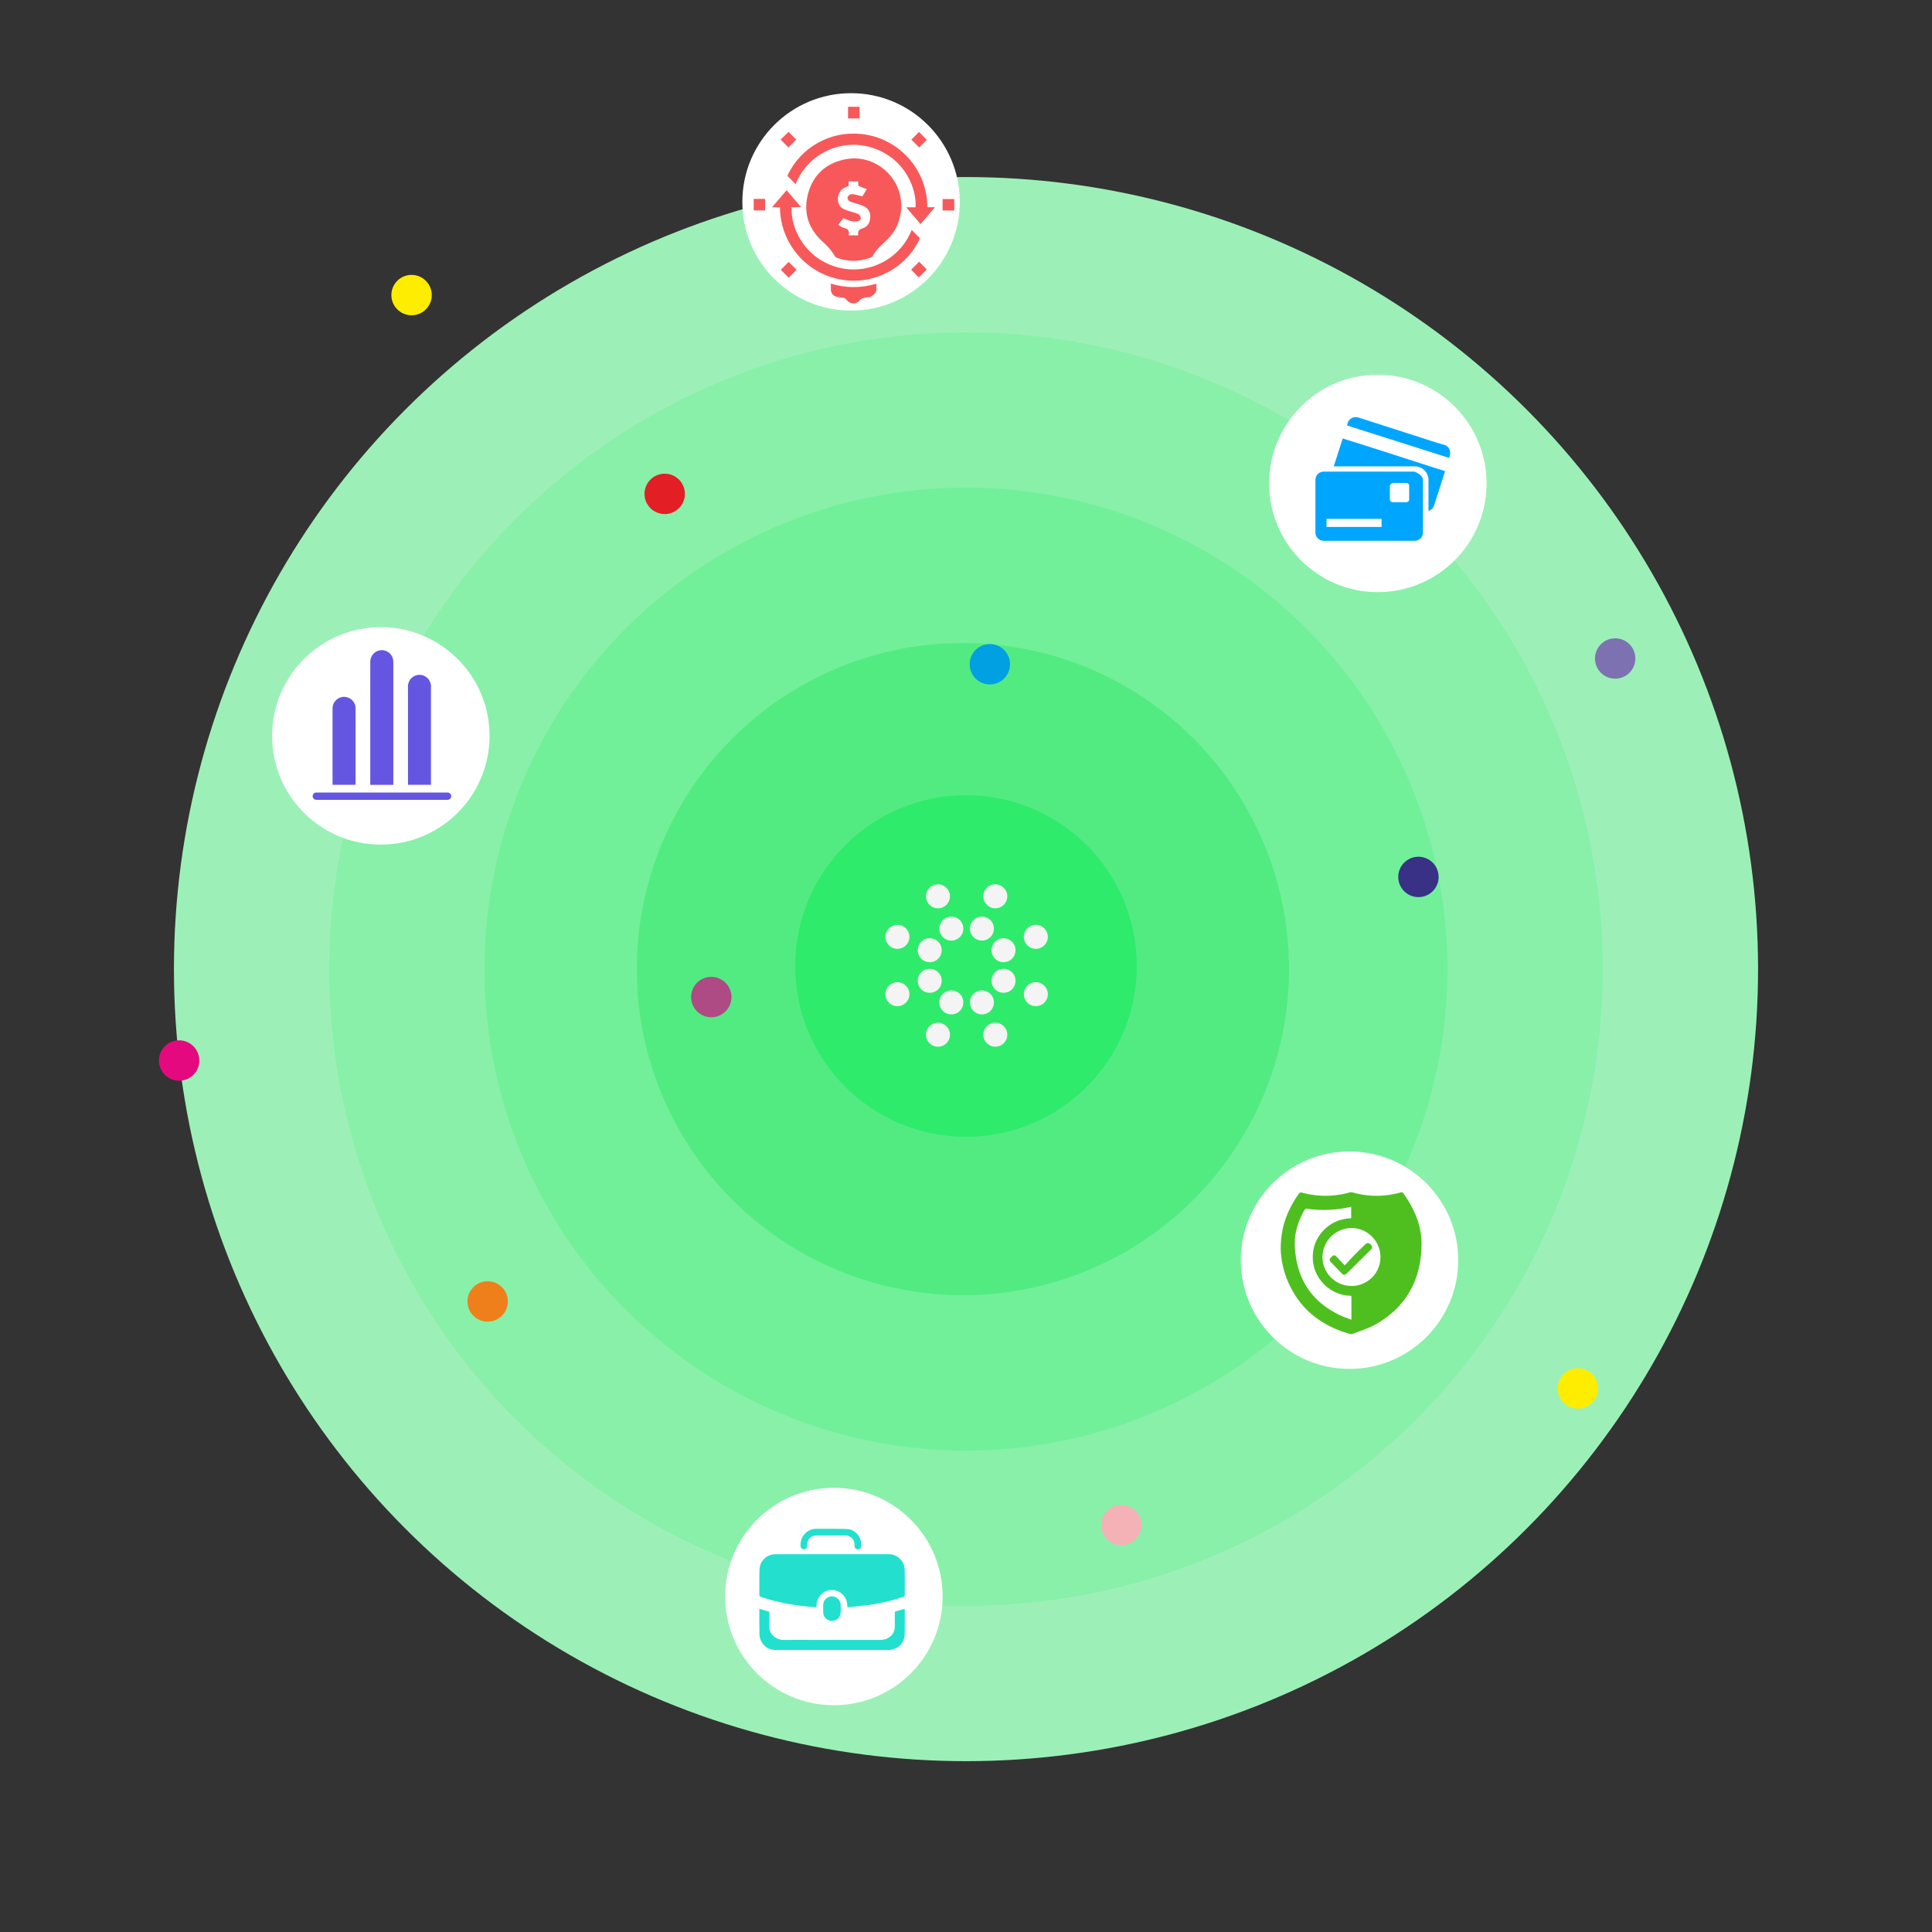 <?xml version="1.0" encoding="UTF-8"?>
<!DOCTYPE svg PUBLIC "-//W3C//DTD SVG 1.1//EN" "http://www.w3.org/Graphics/SVG/1.1/DTD/svg11.dtd">
<!-- Creator: CorelDRAW 2018 (64-Bit) -->
<svg xmlns="http://www.w3.org/2000/svg" xml:space="preserve" width="52.663mm" height="52.663mm" version="1.1" style="shape-rendering:geometricPrecision; text-rendering:geometricPrecision; image-rendering:optimizeQuality; fill-rule:evenodd; clip-rule:evenodd"
viewBox="0 0 5266.26 5266.26"
 xmlns:xlink="http://www.w3.org/1999/xlink">
 <rect x="0" y="0" width="5266.26" height="5266.26" fill="#333333" stroke="none"/>
 <defs>
  <style type="text/css">
   <![CDATA[
    .str0 {stroke:black;stroke-width:26.46;stroke-miterlimit:22.926;stroke-opacity:0}
    .fil11 {fill:#FFED00}
    .fil14 {fill:#F5B2B6}
    .fil9 {fill:#EF7F1A}
    .fil15 {fill:#E5097F}
    .fil8 {fill:#E31E24}
    .fil7 {fill:#AE4A84}
    .fil12 {fill:#7E71B1}
    .fil13 {fill:#00A0E3}
    .fil10 {fill:#393185}
    .fil21 {fill:#00A6FE}
    .fil23 {fill:#22E0CD}
    .fil4 {fill:#2FEB6B}
    .fil19 {fill:#4FBF20}
    .fil3 {fill:#52EB82}
    .fil16 {fill:#6556E2}
    .fil2 {fill:#71F099}
    .fil1 {fill:#88F0A9}
    .fil0 {fill:#9CF0B7}
    .fil5 {fill:#F4F4F4}
    .fil17 {fill:#F7595A}
    .fil6 {fill:white}
    .fil22 {fill:#00A6FE;fill-opacity:0}
    .fil24 {fill:#22E0CD;fill-opacity:0}
    .fil20 {fill:#4FBF20;fill-opacity:0}
    .fil18 {fill:#F7595A;fill-opacity:0}
   ]]>
  </style>
 </defs>
 <g id="Слой_x0020_1">
  <circle class="fil0" cx="2633.13" cy="2641.6" r="2159"/>
  <ellipse class="fil1" cx="2633.13" cy="2641.61" rx="1735.66" ry="1735.67"/>
  <ellipse class="fil2" cx="2633.13" cy="2641.6" rx="1312.33" ry="1312.32"/>
  <circle class="fil3" cx="2624.66" cy="2641.6" r="888.99"/>
  <ellipse class="fil4" cx="2633.13" cy="2633.13" rx="465.66" ry="465.65"/>
  <circle class="fil5" cx="2556.71" cy="2443.17" r="32.71"/>
  <circle class="fil5" cx="2712.99" cy="2443.17" r="32.71"/>
  <ellipse class="fil6" cx="3755.68" cy="1317.77" rx="296.34" ry="296.33"/>
  <ellipse class="fil6" cx="2319.86" cy="550.33" rx="296.34" ry="296.33"/>
  <ellipse class="fil6" cx="2273.07" cy="4351.74" rx="296.34" ry="296.33"/>
  <circle class="fil5" cx="2593.18" cy="2531.19" r="32.71"/>
  <circle class="fil5" transform="matrix(0.701 0.852 -0.852 0.701 2534.24 2590.13)" r="29.63"/>
  <circle class="fil5" transform="matrix(0.701 0.852 -0.852 0.701 2534.25 2673.48)" r="29.63"/>
  <circle class="fil5" transform="matrix(0.701 0.852 -0.852 0.701 2593.18 2732.42)" r="29.63"/>
  <circle class="fil5" transform="matrix(0.701 0.852 -0.852 0.701 2676.53 2732.42)" r="29.63"/>
  <circle class="fil5" transform="matrix(0.701 0.852 -0.852 0.701 2735.47 2673.48)" r="29.63"/>
  <circle class="fil5" transform="matrix(0.701 0.852 -0.852 0.701 2735.46 2590.13)" r="29.63"/>
  <circle class="fil5" transform="matrix(0.701 0.852 -0.852 0.701 2676.53 2531.19)" r="29.63"/>
  <circle class="fil5" cx="2446.22" cy="2553.67" r="32.71"/>
  <circle class="fil5" cx="2446.22" cy="2709.95" r="32.71"/>
  <circle class="fil5" cx="2556.72" cy="2820.44" r="32.71"/>
  <circle class="fil5" cx="2713" cy="2820.44" r="32.71"/>
  <circle class="fil5" cx="2823.49" cy="2709.94" r="32.71"/>
  <circle class="fil5" cx="2823.49" cy="2553.66" r="32.71"/>
  <ellipse class="fil6" cx="3678.54" cy="3435.01" rx="296.34" ry="296.33"/>
  <ellipse class="fil6" cx="1038.06" cy="2005.94" rx="296.34" ry="296.33"/>
 </g>
 <g id="Слой_x0020_2">
  <ellipse class="fil7" cx="1938.86" cy="2717.8" rx="55.04" ry="55.03"/>
  <ellipse class="fil8" cx="1811.86" cy="1346.2" rx="55.04" ry="55.03"/>
  <ellipse class="fil9" cx="1329.26" cy="3547.53" rx="55.04" ry="55.03"/>
  <ellipse class="fil10" cx="3866.39" cy="2390.35" rx="55.04" ry="55.03"/>
  <ellipse class="fil11" cx="4301.06" cy="3784.6" rx="55.04" ry="55.03"/>
  <ellipse class="fil12" cx="4402.66" cy="1794.93" rx="55.04" ry="55.03"/>
  <ellipse class="fil13" cx="2698.12" cy="1810.63" rx="55.04" ry="55.03"/>
  <ellipse class="fil14" cx="3056.46" cy="4157.13" rx="55.04" ry="55.03"/>
  <ellipse class="fil15" cx="488.36" cy="2890.79" rx="55.04" ry="55.03"/>
  <ellipse class="fil11" cx="1121.84" cy="804.33" rx="55.04" ry="55.03"/>
  <path class="fil16" d="M1009.28 2139.4l62.85 0 0 -335.8 -0.03 0c0,-17.34 -14.06,-31.4 -31.4,-31.4 -17.33,0 -31.39,14.06 -31.39,31.4l-0.03 0 0 335.8z"/>
  <path class="fil16" d="M1112.12 2139.27l62.59 0 0 -265.91c0.07,-0.82 0.1,-1.66 0.1,-2.5 0,-17.34 -14.05,-31.4 -31.39,-31.4 -17.34,0 -31.39,14.06 -31.39,31.4 0,0.84 0.03,1.68 0.09,2.5l0 265.91z"/>
  <path class="fil16" d="M906.5 2139.27l62.79 0 0 -208.42c0,-17.34 -14.06,-31.39 -31.4,-31.39 -17.34,0 -31.39,14.05 -31.39,31.39l0 208.42z"/>
  <path class="fil16" d="M861.77 2180.17l6.35 0 351.91 0 0 0c5.51,0 9.97,-4.46 9.97,-9.96 0,-5.51 -4.46,-9.97 -9.97,-9.97l0 0 -358.26 0 0 0.01c-5.3,0.23 -9.53,4.6 -9.53,9.96 0,5.35 4.23,9.72 9.53,9.95l0 0.01z"/>
  <path class="fil17" d="M2351.64 433.91l11.09 2.68 10.72 3.6 10.35 4.53 9.88 5.45 9.43 6.19 8.87 7.02 8.22 7.77 7.49 8.4 6.83 9.06 6.01 9.7 5.08 10.25 4.25 10.72 3.24 11.18 2.12 11.65 0.18 1.1 0.1 1.11 0.18 1.11 0.09 1.11 0.1 1.11 0.09 1.02 0.09 1.11 0.1 1.01 0.09 1.02 0.09 1.01 0.09 1.02 0.1 0.92 0.09 0.93 0 0.92 0.09 0.83 0.09 0.84 0 0.83 0.09 0.74 0 0.09 -0.27 6.56 -0.46 6.37 -0.75 6.2 -1.01 6.09 -1.2 6.01 -1.48 5.82 -1.66 5.64 -2.04 5.54 -2.12 5.45 -2.49 5.27 -2.69 5.17 -2.86 4.99 -3.23 4.9 -3.42 4.71 -3.7 4.71 -3.88 4.44 -4.25 4.43 -4.44 4.25 -2.3 2.13 -2.22 2.03 -2.31 2.13 -2.22 2.12 -2.22 2.13 -2.22 2.21 -2.12 2.13 -2.13 2.22 -2.12 2.31 -2.03 2.21 -2.03 2.41 -1.95 2.31 -1.94 2.4 -1.75 2.49 -1.85 2.5 -1.66 2.59 -1.67 2.67 -1.57 2.69 -0.18 0.27 -0.19 0.19 -0.18 0.27 -0.19 0.19 -0.18 0.28 -0.28 0.18 -0.18 0.18 -0.28 0.28 -0.19 0.19 -0.27 0.18 -0.28 0.19 -0.28 0.09 -0.27 0.18 -0.28 0.19 -0.28 0.09 -0.28 0.1 -0.27 0.18 -0.28 0.09 -4.99 1.94 -5.08 1.66 -5.08 1.48 -5.18 1.2 -5.17 1.11 -5.17 0.84 -5.27 0.55 -5.27 0.37 -5.27 0.18 -5.26 0 -5.27 -0.27 -5.27 -0.46 -5.17 -0.75 -5.27 -0.92 -5.17 -1.11 -5.08 -1.38 -5.08 -1.58 -5.09 -1.75 -0.37 -0.18 -0.37 -0.19 -0.37 -0.18 -0.37 -0.28 -0.36 -0.18 -0.37 -0.28 -0.37 -0.28 -0.37 -0.28 -0.37 -0.28 -0.28 -0.37 -0.37 -0.27 -0.28 -0.37 -0.28 -0.28 -0.37 -0.37 -0.18 -0.37 -0.28 -0.27 -0.27 -0.37 -0.19 -0.37 -1.48 -2.31 -1.48 -2.31 -1.47 -2.31 -1.57 -2.22 -1.67 -2.22 -1.57 -2.22 -1.75 -2.12 -1.67 -2.13 -1.75 -2.12 -1.76 -2.03 -1.85 -2.13 -1.84 -1.94 -1.85 -2.03 -1.94 -1.94 -1.94 -1.94 -2.03 -1.85 -2.04 -1.85 -2.03 -1.85 -6.47 -6.09 -6 -6.29 -5.45 -6.37 -5.09 -6.57 -4.53 -6.74 -4.06 -6.93 -3.51 -7.02 -3.05 -7.21 -2.59 -7.3 -2.03 -7.48 -1.57 -7.67 -1.02 -7.76 -0.55 -7.95 0 -8.04 0.55 -8.22 1.02 -8.32 1.57 -8.5 2.12 -8.59 2.59 -8.41 2.96 -8.04 3.32 -7.67 3.79 -7.3 4.07 -6.92 4.52 -6.47 4.81 -6.19 5.27 -5.73 5.54 -5.36 5.91 -4.99 6.29 -4.53 6.65 -4.25 7.02 -3.79 7.3 -3.51 7.67 -3.05 7.95 -2.59 8.31 -2.3 8.6 -1.85 11.73 -1.66 11.55 -0.56 11.55 0.65 11.27 1.57zm-38.53 72.99l-1.11 0.46 -1.2 0.47 -1.11 0.46 -1.01 0.46 -1.11 0.46 -1.11 0.47 -1.02 0.46 -1.01 0.46 -1.02 0.46 -1.02 0.46 -0.92 0.56 -1.02 0.55 -2.86 1.94 -2.59 2.03 -2.31 2.22 -2.03 2.31 -1.76 2.5 -1.47 2.67 -1.2 2.78 -0.93 2.96 -0.65 3.04 -0.46 3.24 -0.18 3.32 0.09 3.42 0.18 2.96 0.56 2.86 0.74 2.78 1.11 2.67 1.29 2.59 1.57 2.4 1.85 2.22 2.03 2.03 2.22 1.76 2.4 1.66 2.59 1.3 2.77 1.11 1.48 0.55 1.57 0.65 1.48 0.55 1.57 0.46 1.57 0.56 1.48 0.46 1.57 0.56 1.57 0.46 1.57 0.46 1.57 0.46 1.48 0.46 1.57 0.56 1.57 0.46 1.57 0.55 1.57 0.47 1.57 0.46 1.58 0.46 1.57 0.46 1.56 0.56 1.49 0.46 1.56 0.64 1.48 0.56 1.48 0.65 1.39 0.74 0.74 0.46 0.64 0.55 0.65 0.65 0.56 0.64 0.55 0.83 0.55 0.84 0.56 0.83 0.37 0.92 0.46 0.93 0.28 0.92 0.27 0.83 0.19 0.93 0.18 1.1 -0.09 1.11 -0.19 1.02 -0.36 0.93 -0.47 0.92 -0.64 0.83 -0.74 0.74 -0.83 0.65 -0.93 0.55 -0.92 0.56 -1.02 0.36 -1.1 0.28 -1.3 0.28 -1.29 0.28 -1.3 0.18 -1.29 0.28 -1.29 0.09 -1.39 0.18 -1.29 0.1 -1.3 0 -1.29 0 -1.29 -0.1 -1.21 -0.18 -1.29 -0.19 -2.03 -0.46 -2.04 -0.64 -2.03 -0.56 -2.03 -0.64 -2.03 -0.74 -2.04 -0.74 -2.12 -0.83 -2.03 -0.74 -2.04 -0.83 -2.12 -0.74 -2.13 -0.84 -2.21 -0.74 -13.5 17.84 -0.09 0 0.46 0.27 0.47 0.37 0.37 0.28 0.37 0.28 0.46 0.28 0.37 0.27 0.37 0.28 0.37 0.28 0.27 0.28 0.37 0.18 0.37 0.28 0.37 0.18 0.84 0.46 0.83 0.46 0.74 0.56 0.83 0.55 0.83 0.47 0.83 0.46 0.83 0.46 0.83 0.46 0.84 0.37 0.83 0.37 0.92 0.28 0.83 0.18 2.68 0.56 2.5 0.74 2.12 0.92 1.85 1.02 1.57 1.29 1.29 1.48 1.02 1.66 0.74 1.85 0.46 2.13 0.19 2.3 -0.1 2.5 -0.46 2.68 0 0.09 0 0.1 0.1 0.09 0 0.09 0 0.09 0.09 0.1 0.09 0.09 0 0.09 0.18 0.37 0.1 0.18 24.58 0 0.09 -0.18 0.09 -0.28 0 -0.18 0.09 -0.09 0.1 -0.19 0.09 -0.09 0 -0.19 0.09 -0.09 0 -0.09 0 -0.09 0 -0.1 0 -0.09 -0.18 -2.31 -0.1 -2.03 0.19 -1.94 0.37 -1.76 0.55 -1.57 0.83 -1.48 1.02 -1.38 1.39 -1.21 1.56 -1.1 1.85 -0.93 2.13 -0.92 2.4 -0.83 3.42 -1.3 3.05 -1.47 2.68 -1.85 2.49 -2.13 2.13 -2.31 1.85 -2.68 1.57 -2.77 1.29 -3.05 1.02 -3.23 0.73 -3.42 0.47 -3.51 0.18 -3.7 -0.09 -3.51 -0.37 -3.42 -0.65 -3.14 -0.92 -2.96 -1.29 -2.77 -1.58 -2.49 -1.75 -2.41 -2.13 -2.21 -2.4 -2.04 -2.59 -1.75 -2.95 -1.66 -3.14 -1.48 -1.48 -0.65 -1.57 -0.55 -1.48 -0.56 -1.57 -0.55 -1.48 -0.46 -1.57 -0.56 -1.57 -0.46 -1.57 -0.56 -1.48 -0.46 -1.57 -0.46 -1.57 -0.55 -1.57 -0.47 -1.48 -0.46 -1.57 -0.55 -1.57 -0.46 -1.57 -0.47 -1.57 -0.46 -1.58 -0.46 -1.47 -0.46 -1.57 -0.56 -1.48 -0.55 -1.57 -0.65 -1.39 -0.64 -1.48 -0.74 -0.64 -0.47 -0.74 -0.55 -0.65 -0.65 -0.55 -0.83 -0.65 -0.74 -0.46 -0.92 -0.47 -0.93 -0.46 -0.92 -0.28 -0.92 -0.18 -0.83 -0.18 -0.93 0 -0.83 0.09 -0.74 0.27 -0.74 0.28 -0.74 0.46 -0.74 0.56 -0.64 0.55 -0.74 0.65 -0.74 0.74 -0.65 0.74 -0.65 0.74 -0.64 0.64 -0.56 0.74 -0.46 0.65 -0.37 0.65 -0.28 0.74 -0.27 0.83 -0.19 0.74 -0.18 0.83 -0.1 0.83 -0.09 0.83 -0.09 0.83 0 0.74 0.09 0.83 0.09 0.75 0.1 2.03 0.37 2.03 0.46 1.94 0.37 2.03 0.46 2.03 0.56 2.04 0.46 2.03 0.55 2.03 0.46 2.13 0.56 2.03 0.55 2.13 0.55 2.12 0.56 12.29 -19.59 -23.1 -9.24 -0.55 -12.19 -25.97 0 0 12.56z"/>
  <path class="fil18 str0" d="M2351.64 433.91l11.09 2.68 10.72 3.6 10.35 4.53 9.88 5.45 9.43 6.19 8.87 7.02 8.22 7.77 7.49 8.4 6.83 9.06 6.01 9.7 5.08 10.25 4.25 10.72 3.24 11.18 2.12 11.65 0.18 1.1 0.1 1.11 0.18 1.11 0.09 1.11 0.1 1.11 0.09 1.02 0.09 1.11 0.1 1.01 0.09 1.02 0.09 1.01 0.09 1.02 0.1 0.92 0.09 0.93 0 0.92 0.09 0.83 0.09 0.84 0 0.83 0.09 0.74 0 0.09 -0.27 6.56 -0.46 6.37 -0.75 6.2 -1.01 6.09 -1.2 6.01 -1.48 5.82 -1.66 5.64 -2.04 5.54 -2.12 5.45 -2.49 5.27 -2.69 5.17 -2.86 4.99 -3.23 4.9 -3.42 4.71 -3.7 4.71 -3.88 4.44 -4.25 4.43 -4.44 4.25 -2.3 2.13 -2.22 2.03 -2.31 2.13 -2.22 2.12 -2.22 2.13 -2.22 2.21 -2.12 2.13 -2.13 2.22 -2.12 2.31 -2.03 2.21 -2.03 2.41 -1.95 2.31 -1.94 2.4 -1.75 2.49 -1.85 2.5 -1.66 2.59 -1.67 2.67 -1.57 2.69 -0.18 0.27 -0.19 0.19 -0.18 0.27 -0.19 0.19 -0.18 0.28 -0.28 0.18 -0.18 0.18 -0.28 0.28 -0.19 0.19 -0.27 0.18 -0.28 0.19 -0.28 0.09 -0.27 0.18 -0.28 0.19 -0.28 0.09 -0.28 0.1 -0.27 0.18 -0.28 0.09 -4.99 1.94 -5.08 1.66 -5.08 1.48 -5.18 1.2 -5.17 1.11 -5.17 0.84 -5.27 0.55 -5.27 0.37 -5.27 0.18 -5.26 0 -5.27 -0.27 -5.27 -0.46 -5.17 -0.75 -5.27 -0.92 -5.17 -1.11 -5.08 -1.38 -5.08 -1.58 -5.09 -1.75 -0.37 -0.18 -0.37 -0.19 -0.37 -0.18 -0.37 -0.28 -0.36 -0.18 -0.37 -0.28 -0.37 -0.28 -0.37 -0.28 -0.37 -0.28 -0.28 -0.37 -0.37 -0.27 -0.28 -0.37 -0.28 -0.28 -0.37 -0.37 -0.18 -0.37 -0.28 -0.27 -0.27 -0.37 -0.19 -0.37 -1.48 -2.31 -1.48 -2.31 -1.47 -2.31 -1.57 -2.22 -1.67 -2.22 -1.57 -2.22 -1.75 -2.12 -1.67 -2.13 -1.75 -2.12 -1.76 -2.03 -1.85 -2.13 -1.84 -1.94 -1.85 -2.03 -1.94 -1.94 -1.94 -1.94 -2.03 -1.85 -2.04 -1.85 -2.03 -1.85 -6.47 -6.09 -6 -6.29 -5.45 -6.37 -5.09 -6.57 -4.53 -6.74 -4.06 -6.93 -3.51 -7.02 -3.05 -7.21 -2.59 -7.3 -2.03 -7.48 -1.57 -7.67 -1.02 -7.76 -0.55 -7.95 0 -8.04 0.55 -8.22 1.02 -8.32 1.57 -8.5 2.12 -8.59 2.59 -8.41 2.96 -8.04 3.32 -7.67 3.79 -7.3 4.07 -6.92 4.52 -6.47 4.81 -6.19 5.27 -5.73 5.54 -5.36 5.91 -4.99 6.29 -4.53 6.65 -4.25 7.02 -3.79 7.3 -3.51 7.67 -3.05 7.95 -2.59 8.31 -2.3 8.6 -1.85 11.73 -1.66 11.55 -0.56 11.55 0.65 11.27 1.57zm-38.53 72.99l-1.11 0.46 -1.2 0.47 -1.11 0.46 -1.01 0.46 -1.11 0.46 -1.11 0.47 -1.02 0.46 -1.01 0.46 -1.02 0.46 -1.02 0.46 -0.92 0.56 -1.02 0.55 -2.86 1.94 -2.59 2.03 -2.31 2.22 -2.03 2.31 -1.76 2.5 -1.47 2.67 -1.2 2.78 -0.93 2.96 -0.65 3.04 -0.46 3.24 -0.18 3.32 0.09 3.42 0.18 2.96 0.56 2.86 0.74 2.78 1.11 2.67 1.29 2.59 1.57 2.4 1.85 2.22 2.03 2.03 2.22 1.76 2.4 1.66 2.59 1.3 2.77 1.11 1.48 0.55 1.57 0.65 1.48 0.55 1.57 0.46 1.57 0.56 1.48 0.46 1.57 0.56 1.57 0.46 1.57 0.46 1.57 0.46 1.48 0.46 1.57 0.56 1.57 0.46 1.57 0.55 1.57 0.47 1.57 0.46 1.58 0.46 1.57 0.46 1.56 0.56 1.49 0.46 1.56 0.64 1.48 0.56 1.48 0.65 1.39 0.74 0.74 0.46 0.64 0.55 0.65 0.65 0.56 0.64 0.55 0.83 0.55 0.84 0.56 0.83 0.37 0.92 0.46 0.93 0.28 0.92 0.27 0.83 0.19 0.93 0.18 1.1 -0.09 1.11 -0.19 1.02 -0.36 0.93 -0.47 0.92 -0.64 0.83 -0.74 0.74 -0.83 0.65 -0.93 0.55 -0.92 0.56 -1.02 0.36 -1.1 0.28 -1.3 0.28 -1.29 0.28 -1.3 0.18 -1.29 0.28 -1.29 0.09 -1.39 0.18 -1.29 0.1 -1.3 0 -1.29 0 -1.29 -0.1 -1.21 -0.18 -1.29 -0.19 -2.03 -0.46 -2.04 -0.64 -2.03 -0.56 -2.03 -0.64 -2.03 -0.74 -2.04 -0.74 -2.12 -0.83 -2.03 -0.74 -2.04 -0.83 -2.12 -0.74 -2.13 -0.84 -2.21 -0.74 -13.5 17.84 -0.09 0 0.46 0.27 0.47 0.37 0.37 0.28 0.37 0.28 0.46 0.28 0.37 0.27 0.37 0.28 0.37 0.28 0.27 0.28 0.37 0.18 0.37 0.28 0.37 0.18 0.84 0.46 0.83 0.46 0.74 0.56 0.83 0.55 0.83 0.47 0.83 0.46 0.83 0.46 0.83 0.46 0.84 0.37 0.83 0.37 0.92 0.28 0.83 0.18 2.68 0.56 2.5 0.74 2.12 0.92 1.85 1.02 1.57 1.29 1.29 1.48 1.02 1.66 0.74 1.85 0.46 2.13 0.19 2.3 -0.1 2.5 -0.46 2.68 0 0.09 0 0.1 0.1 0.09 0 0.09 0 0.09 0.09 0.1 0.09 0.09 0 0.09 0.18 0.37 0.1 0.18 24.58 0 0.09 -0.18 0.09 -0.28 0 -0.18 0.09 -0.09 0.1 -0.19 0.09 -0.09 0 -0.19 0.09 -0.09 0 -0.09 0 -0.09 0 -0.1 0 -0.09 -0.18 -2.31 -0.1 -2.03 0.19 -1.94 0.37 -1.76 0.55 -1.57 0.83 -1.48 1.02 -1.38 1.39 -1.21 1.56 -1.1 1.85 -0.93 2.13 -0.92 2.4 -0.83 3.42 -1.3 3.05 -1.47 2.68 -1.85 2.49 -2.13 2.13 -2.31 1.85 -2.68 1.57 -2.77 1.29 -3.05 1.02 -3.23 0.73 -3.42 0.47 -3.51 0.18 -3.7 -0.09 -3.51 -0.37 -3.42 -0.65 -3.14 -0.92 -2.96 -1.29 -2.77 -1.58 -2.49 -1.75 -2.41 -2.13 -2.21 -2.4 -2.04 -2.59 -1.75 -2.95 -1.66 -3.14 -1.48 -1.48 -0.65 -1.57 -0.55 -1.48 -0.56 -1.57 -0.55 -1.48 -0.46 -1.57 -0.56 -1.57 -0.46 -1.57 -0.56 -1.48 -0.46 -1.57 -0.46 -1.57 -0.55 -1.57 -0.47 -1.48 -0.46 -1.57 -0.55 -1.57 -0.46 -1.57 -0.47 -1.57 -0.46 -1.58 -0.46 -1.47 -0.46 -1.57 -0.56 -1.48 -0.55 -1.57 -0.65 -1.39 -0.64 -1.48 -0.74 -0.64 -0.47 -0.74 -0.55 -0.65 -0.65 -0.55 -0.83 -0.65 -0.74 -0.46 -0.92 -0.47 -0.93 -0.46 -0.92 -0.28 -0.92 -0.18 -0.83 -0.18 -0.93 0 -0.83 0.09 -0.74 0.27 -0.74 0.28 -0.74 0.46 -0.74 0.56 -0.64 0.55 -0.74 0.65 -0.74 0.74 -0.65 0.74 -0.65 0.74 -0.64 0.64 -0.56 0.74 -0.46 0.65 -0.37 0.65 -0.28 0.74 -0.27 0.83 -0.19 0.74 -0.18 0.83 -0.1 0.83 -0.09 0.83 -0.09 0.83 0 0.74 0.09 0.83 0.09 0.75 0.1 2.03 0.37 2.03 0.46 1.94 0.37 2.03 0.46 2.03 0.56 2.04 0.46 2.03 0.55 2.03 0.46 2.13 0.56 2.03 0.55 2.13 0.55 2.12 0.56 12.29 -19.59 -23.1 -9.24 -0.55 -12.19 -25.97 0 0 12.56z"/>
  <path class="fil17" d="M2485.06 626.74c13.59,13.59 21.16,21.16 22.64,22.64 -36.59,79.65 -121.04,125.94 -207.89,113.83 -99.15,-13.76 -173.16,-98.22 -173.71,-198.28 -1.48,0 -8.68,0 -21.71,0l39.73 -46.38 39.64 46.19c-15.53,0 -24.21,0 -25.97,0 -2.86,55.81 33.36,133.06 114.76,160.77 85.84,28.93 179.35,-14.5 212.51,-98.77z"/>
  <path class="fil18 str0" d="M2485.06 626.74c13.59,13.59 21.16,21.16 22.64,22.64 -36.59,79.65 -121.04,125.94 -207.89,113.83 -99.15,-13.76 -173.16,-98.22 -173.71,-198.28 -1.48,0 -8.68,0 -21.71,0l39.73 -46.38 39.64 46.19c-15.53,0 -24.21,0 -25.97,0 -2.86,55.81 33.36,133.06 114.76,160.77 85.84,28.93 179.35,-14.5 212.51,-98.77z"/>
  <g>
   <path class="fil17" d="M2527.66 564.83l20.98 0 -39.46 45.93 -39.17 -45.65c15.33,0 23.92,0 25.59,0 3.51,-51.09 -28.74,-130.28 -111.16,-160.12 -86.21,-31.42 -181.74,11.55 -215.65,96.83 -2.22,-2.31 -20.33,-20.42 -22.64,-22.64 35.85,-77.61 117.44,-123.44 202.35,-113.83 101.91,10.99 179.16,97.02 179.25,199.48l-0.09 0zm0 0l0 0 0 0z"/>
  </g>
  <path class="fil18 str0" d="M2527.66 564.83l20.98 0 -39.46 45.93 -39.17 -45.65c15.33,0 23.92,0 25.59,0 3.51,-51.09 -28.74,-130.28 -111.16,-160.12 -86.21,-31.42 -181.74,11.55 -215.65,96.83 -2.22,-2.31 -20.33,-20.42 -22.64,-22.64 35.85,-77.61 117.44,-123.44 202.35,-113.83 101.91,10.99 179.16,97.02 179.25,199.48m-0.09 0l0 0 0 0z"/>
  <path class="fil17" d="M2264.79 773.01c40.19,12.75 83.43,12.75 123.63,0.18 0,7.86 1.84,15.9 -0.65,22.18 -2.13,5.45 -8.78,9.42 -14.04,13.21 -2.5,1.76 -6.47,1.39 -9.89,1.85 -8.32,1.02 -15.71,2.4 -22.27,9.89 -8.96,10.43 -26.06,8.13 -34.19,-3.24 -2.86,-3.88 -5.91,-5.27 -10.34,-5.63 -5.92,-0.56 -11.74,-1.48 -17.56,-2.78 -8.41,-2.31 -14.32,-9.79 -14.69,-18.48 0,-1.1 0,-6.83 0,-17.18z"/>
  <path class="fil18 str0" d="M2264.79 773.01c40.19,12.75 83.43,12.75 123.63,0.18 0,7.86 1.84,15.9 -0.65,22.18 -2.13,5.45 -8.78,9.42 -14.04,13.21 -2.5,1.76 -6.47,1.39 -9.89,1.85 -8.32,1.02 -15.71,2.4 -22.27,9.89 -8.96,10.43 -26.06,8.13 -34.19,-3.24 -2.86,-3.88 -5.91,-5.27 -10.34,-5.63 -5.92,-0.56 -11.74,-1.48 -17.56,-2.78 -8.41,-2.31 -14.32,-9.79 -14.69,-18.48 0,-1.1 0,-6.83 0,-17.18z"/>
  <polygon class="fil17" points="2311.63,322.85 2343.05,322.85 2343.05,291.06 2311.63,291.06 "/>
  <polygon class="fil18 str0" points="2311.63,322.85 2343.05,322.85 2343.05,291.06 2311.63,291.06 "/>
  <polygon class="fil17" points="2149.84,713.97 2171.37,735.22 2149.75,756.84 2128.32,735.4 "/>
  <polygon class="fil18 str0" points="2149.84,713.97 2171.37,735.22 2149.75,756.84 2128.32,735.4 "/>
  <polygon class="fil17" points="2569.33,573.8 2601.12,573.8 2601.12,542.57 2569.33,542.57 "/>
  <polygon class="fil18 str0" points="2569.33,573.8 2601.12,573.8 2601.12,542.57 2569.33,542.57 "/>
  <polygon class="fil17" points="2127.76,380.5 2149.48,359.43 2170.27,380.32 2148.83,401.75 "/>
  <polygon class="fil18 str0" points="2127.76,380.5 2149.48,359.43 2170.27,380.32 2148.83,401.75 "/>
  <polygon class="fil17" points="2526.37,381.15 2505.39,401.85 2484.23,380.59 2505.21,359.62 "/>
  <polygon class="fil18 str0" points="2526.37,381.15 2505.39,401.85 2484.23,380.59 2505.21,359.62 "/>
  <path class="fil17" d="M2483.59 735.12c13.12,-13.03 20.32,-20.23 21.8,-21.71 7.02,7.02 14.05,14.14 20.98,21.16 -1.48,1.39 -8.78,8.59 -21.99,21.53l-20.79 -20.98z"/>
  <path class="fil18 str0" d="M2483.59 735.12c13.12,-13.03 20.32,-20.23 21.8,-21.71 7.02,7.02 14.05,14.14 20.98,21.16 -1.48,1.39 -8.78,8.59 -21.99,21.53l-20.79 -20.98z"/>
  <polygon class="fil17" points="2054.49,573.52 2085.63,573.52 2085.63,542.11 2054.49,542.11 "/>
  <polygon class="fil18 str0" points="2054.49,573.52 2085.63,573.52 2085.63,542.11 2054.49,542.11 "/>
  <path class="fil19" d="M3683.02 3249.83l0.34 0 0.26 0 0.27 0.07 0.27 0 0.26 0 0.27 0.06 0.27 0 0.26 0.07 0.27 0 0.27 0.07 0.26 0 0.27 0.06 0.27 0.07 0.2 0 0.26 0.07 0.27 0.06 0.27 0.07 0.26 0.07 0.2 0.06 0.27 0.07 3.46 0.93 3.4 0.87 3.47 0.87 3.47 0.73 3.46 0.73 3.47 0.67 3.47 0.6 3.53 0.6 3.46 0.53 3.54 0.47 3.46 0.4 3.53 0.33 3.54 0.33 3.53 0.27 3.46 0.2 3.54 0.13 3.53 0.07 3.53 0.07 3.54 0 3.53 -0.07 3.53 -0.13 3.47 -0.13 3.53 -0.21 3.53 -0.26 3.53 -0.34 3.47 -0.4 3.53 -0.39 3.47 -0.47 3.53 -0.53 3.47 -0.6 3.46 -0.67 3.47 -0.67 3.47 -0.73 3.46 -0.8 3.47 -0.8 3.46 -0.93 3.4 -0.94 0.34 -0.06 0.33 -0.07 0.33 -0.07 0.27 -0.06 0.27 -0.07 0.33 -0.07 0.26 0 0.27 -0.06 0.27 0 0.27 0 0.19 0 0.27 0 0.27 0.06 0.2 0 0.2 0.07 0.26 0.07 0.21 0 0.19 0.13 0.2 0.07 0.21 0.06 0.19 0.07 0.2 0.13 0.2 0.14 0.14 0.13 0.2 0.13 0.2 0.14 0.2 0.13 0.13 0.2 0.2 0.13 0.2 0.2 0.13 0.2 0.2 0.2 0.2 0.2 0.14 0.2 0.2 0.27 0.13 0.2 0.2 0.27 2.4 3.39 2.33 3.4 2.33 3.47 2.2 3.47 2.27 3.46 2.13 3.47 2.14 3.53 2 3.47 2.06 3.6 1.94 3.53 1.86 3.6 1.87 3.6 1.8 3.6 1.66 3.66 1.67 3.67 1.6 3.66 1.53 3.74 1.47 3.73 1.4 3.73 1.4 3.8 1.26 3.8 1.2 3.8 1.14 3.87 1 3.86 1 3.87 0.93 3.93 0.8 3.93 0.73 3.93 0.74 4 0.53 4 0.53 4 0.4 4.07 0.4 4.06 0.2 4.14 0.2 4.13 0.07 4.13 0 4.2 -0.2 7.66 -0.33 7.6 -0.47 7.53 -0.73 7.4 -0.87 7.27 -1 7.26 -1.2 7.14 -1.4 6.99 -1.6 6.94 -1.73 6.8 -1.93 6.73 -2.07 6.66 -2.27 6.53 -2.46 6.4 -2.6 6.33 -2.8 6.27 -3 6.13 -3.2 6 -3.33 5.93 -3.54 5.8 -3.73 5.73 -3.93 5.6 -4.07 5.47 -4.26 5.4 -4.47 5.26 -4.6 5.2 -4.86 5 -5 5 -5.2 4.8 -5.4 4.73 -5.6 4.6 -5.73 4.53 -6 4.33 -6.13 4.27 -6.33 4.2 -6.53 4 -6.74 3.93 -1.53 0.87 -1.6 0.87 -1.6 0.79 -1.6 0.87 -1.6 0.8 -1.6 0.73 -1.6 0.8 -1.6 0.74 -1.67 0.73 -1.59 0.73 -1.67 0.74 -1.67 0.73 -1.66 0.67 -1.6 0.66 -1.67 0.67 -1.73 0.67 -1.67 0.66 -1.66 0.67 -1.67 0.66 -1.67 0.61 -1.73 0.66 -1.67 0.6 -1.66 0.67 -1.74 0.6 -1.66 0.6 -1.67 0.66 -1.73 0.6 -1.67 0.6 -1.66 0.67 -1.74 0.6 -1.66 0.6 -1.67 0.67 -1.73 0.6 -1.67 0.66 -1.66 0.67 -1.67 0.6 -1.67 0.67 -0.2 0.06 -0.27 0.14 -0.19 0.06 -0.2 0.07 -0.27 0.07 -0.2 0.06 -0.27 0.07 -0.26 0.06 -0.21 0.07 -0.26 0 -0.27 0.07 -0.2 0.07 -0.26 0 -0.27 0.06 -0.27 0 -0.2 0.07 -0.26 0 -0.27 0 -0.27 0.07 -0.26 0 -0.27 0 -0.2 0 -0.27 0 -0.26 0 -0.27 0 -0.27 0 -0.2 -0.07 -0.26 0 -0.27 0 -0.2 -0.07 -0.27 0 -0.26 -0.06 -0.2 -0.07 -0.27 0 -0.2 -0.07 -0.27 -0.07 -0.2 -0.06 -5.33 -1.6 -5.26 -1.6 -5.2 -1.73 -5.2 -1.8 -5.07 -1.87 -5.06 -2 -5 -2 -4.94 -2.13 -4.86 -2.2 -4.8 -2.27 -4.8 -2.39 -4.66 -2.41 -4.67 -2.53 -4.53 -2.67 -4.47 -2.66 -4.46 -2.8 -4.34 -2.87 -4.33 -3 -4.2 -3.06 -4.2 -3.13 -4.06 -3.27 -4.07 -3.33 -3.93 -3.4 -3.87 -3.53 -3.8 -3.67 -3.73 -3.67 -3.66 -3.86 -3.6 -3.93 -3.47 -4 -3.46 -4.14 -3.34 -4.2 -3.26 -4.33 -3.2 -4.46 -3.07 -4.54 -3.07 -4.66 -2.93 -4.73 -2.86 -4.87 -1.67 -2.87 -1.6 -2.93 -1.6 -2.93 -1.6 -3 -1.47 -2.93 -1.46 -3 -1.4 -3 -1.4 -3.07 -1.33 -3.06 -1.34 -3 -1.26 -3.14 -1.2 -3.06 -1.14 -3.14 -1.13 -3.13 -1.07 -3.13 -1.06 -3.13 -1 -3.2 -0.93 -3.13 -0.94 -3.2 -0.87 -3.2 -0.86 -3.2 -0.74 -3.27 -0.73 -3.2 -0.73 -3.26 -0.67 -3.27 -0.6 -3.27 -0.53 -3.26 -0.53 -3.33 -0.47 -3.27 -0.47 -3.33 -0.33 -3.27 -0.4 -3.33 -0.27 -3.34 -0.26 -3.33 -0.2 -3.33 -0.14 -3.33 -0.13 -3.34 0.07 -4.86 0.13 -4.8 0.2 -4.73 0.33 -4.67 0.34 -4.66 0.46 -4.6 0.54 -4.54 0.6 -4.46 0.66 -4.47 0.8 -4.4 0.8 -4.33 0.93 -4.26 1 -4.27 1 -4.2 1.14 -4.2 1.2 -4.13 1.26 -4.07 1.34 -4.06 1.4 -4 1.46 -4 1.6 -3.93 1.6 -3.94 1.67 -3.86 1.73 -3.87 1.8 -3.8 1.8 -3.8 1.93 -3.73 2 -3.73 2.07 -3.67 2.07 -3.66 2.19 -3.67 2.21 -3.6 2.26 -3.6 2.33 -3.53 2.4 -3.53 2.47 -3.54 2.47 -3.53 0.13 -0.13 0.07 -0.13 0.13 -0.14 0.13 -0.06 0.14 -0.14 0.13 -0.13 0.13 -0.13 0.2 -0.07 0.14 -0.13 0.2 -0.14 0.2 -0.06 0.13 -0.14 0.2 -0.06 0.2 -0.14 0.2 -0.06 0.2 -0.07 0.2 -0.07 0.2 -0.06 0.27 -0.07 0.2 -0.07 0.19 -0.06 0.21 -0.07 0.2 -0.07 0.19 -0.06 0.27 0 0.2 -0.07 0.2 0 0.2 0 0.2 -0.07 0.2 0 0.2 0 0.13 0 0.21 0 0.19 0.07 0.14 0 0.2 0 0.13 0.07 3.47 0.93 3.46 0.93 3.54 0.8 3.46 0.8 3.54 0.73 3.53 0.67 3.53 0.6 3.53 0.6 3.54 0.54 3.53 0.46 3.53 0.4 3.6 0.4 3.53 0.27 3.6 0.26 3.53 0.21 3.54 0.13 3.59 0.13 3.6 0.07 3.54 0 3.6 -0.07 3.53 -0.13 3.6 -0.13 3.53 -0.27 3.53 -0.27 3.6 -0.27 3.54 -0.4 3.53 -0.46 3.6 -0.47 3.53 -0.53 3.53 -0.53 3.47 -0.67 3.53 -0.67 3.53 -0.73 3.47 -0.8 3.53 -0.87 3.47 -0.93 3.47 -0.93 0.26 -0.07 0.2 -0.07 0.27 -0.06 0.27 0 0.26 -0.07 0.27 -0.07 0.26 0 0.2 -0.06 0.27 0 0.27 0 0.26 -0.07 0.27 0 0.27 0 0.26 0 0.27 0 0.27 0 0.26 0zm-8.8 41.46l-4.39 0.93 -4.47 0.8 -4.46 0.8 -4.47 0.67 -4.47 0.66 -4.53 0.6 -4.47 0.54 -4.46 0.46 -4.53 0.34 -4.54 0.33 -4.46 0.27 -4.53 0.2 -4.54 0.13 -4.46 0.13 -4.53 0 -4.54 -0.06 -4.53 -0.14 -4.53 -0.2 -4.47 -0.2 -4.53 -0.33 -4.53 -0.4 -4.47 -0.4 -4.53 -0.53 -4.53 -0.54 -4.47 -0.66 -0.2 0 -0.2 0 -0.26 0 -0.21 0 -0.26 0.06 -0.27 0.07 -0.2 0.07 -0.27 0.06 -0.26 0.07 -0.27 0.13 -0.26 0.14 -0.27 0.13 -0.2 0.13 -0.27 0.14 -0.26 0.13 -0.2 0.2 -0.27 0.13 -0.2 0.2 -0.27 0.14 -0.2 0.2 -0.2 0.2 -0.2 0.2 -0.13 0.13 -0.2 0.2 -0.13 0.2 -0.14 0.2 -0.13 0.2 -1.93 3.4 -1.8 3.46 -1.8 3.47 -1.74 3.47 -1.73 3.46 -1.6 3.53 -1.53 3.54 -1.47 3.53 -1.4 3.53 -1.33 3.6 -1.27 3.6 -1.2 3.67 -1.06 3.6 -1.07 3.66 -0.93 3.73 -0.87 3.67 -0.8 3.73 -0.67 3.74 -0.66 3.73 -0.53 3.8 -0.4 3.8 -0.34 3.8 -0.26 3.86 -0.14 3.87 -0.06 3.86 0.06 3.87 0.14 3.93 0.66 9.8 0.94 9.53 1.26 9.4 1.53 9.13 1.87 9 2.2 8.73 2.53 8.6 2.8 8.33 3.13 8.13 3.47 7.94 3.73 7.73 4.07 7.53 4.4 7.26 4.73 7.14 5.07 6.86 5.33 6.67 5.73 6.39 6 6.27 6.33 6 6.67 5.73 6.99 5.6 7.27 5.33 7.67 5.07 7.99 4.93 8.34 4.66 8.59 4.4 9 4.2 0.94 0.4 0.86 0.4 0.93 0.4 0.94 0.34 0.93 0.4 0.87 0.39 0.93 0.34 0.93 0.4 0.94 0.33 0.93 0.4 1 0.34 0.93 0.33 0.94 0.4 1 0.33 0.93 0.33 1 0.4 0.93 0.34 1 0.4 1 0.33 1 0.4 0.93 0.34 1.01 0.39 1.06 0.34 1 0.4 1 0.33 1.07 0.4 1 0.4 0 -60.12 0 -0.13 0 -0.2 0 -0.2 0 -0.14 0 -0.2 -0.07 -0.13 0 -0.2 0 -0.13 0 -0.2 -0.07 -0.2 0 -0.14 0 -0.2 -0.06 -0.2 0 -0.2 -0.07 -0.13 0 -0.2 0 -0.2 -0.07 -0.4 -0.06 -0.2 0 -0.2 -0.07 -0.27 0 -0.2 -0.07 -0.2 0 -0.26 0 -0.2 -0.06 -0.27 -3.14 -0.06 -3.06 -0.14 -3.07 -0.27 -3.06 -0.33 -3.07 -0.47 -3 -0.46 -3 -0.6 -3 -0.73 -3 -0.74 -2.93 -0.86 -2.87 -1 -2.86 -1 -2.87 -1.14 -2.8 -1.2 -2.8 -1.26 -2.73 -1.34 -2.67 -1.46 -2.66 -1.54 -2.6 -1.59 -2.6 -1.67 -2.47 -1.74 -2.46 -1.79 -2.47 -1.94 -2.33 -1.93 -2.33 -2.07 -2.27 -2.13 -2.2 -2.2 -2.2 -2.26 -2.13 -2.27 -2 -2.33 -2 -2.47 -1.87 -2.47 -1.8 -2.46 -1.73 -2.6 -1.67 -2.6 -1.53 -2.67 -1.53 -2.66 -1.4 -2.74 -1.34 -2.8 -1.2 -2.79 -1.13 -2.87 -1.07 -2.93 -1 -2.87 -0.86 -3 -0.8 -2.93 -0.74 -3 -0.6 -3.07 -0.53 -3 -0.47 -3.06 -0.33 -3.14 -0.27 -3.06 -0.13 -3.13 -0.06 -3.14 0 -3.13 0.06 -2.73 0.13 -2.67 0.21 -2.73 0.26 -2.67 0.34 -2.6 0.33 -2.66 0.46 -2.6 0.54 -2.53 0.6 -2.54 0.6 -2.53 0.73 -2.54 0.73 -2.46 0.87 -2.47 0.93 -2.4 0.94 -2.39 1.06 -2.41 1.07 -2.33 1.13 -2.4 1.27 -2.26 1.27 -2.27 1.33 -2.27 1.4 -2.26 1.47 -2.2 1.53 -2.2 1.6 -2.13 1.66 -2.14 1.74 -2.13 2.33 -2.73 2.4 -2.6 2.46 -2.53 2.47 -2.41 2.6 -2.33 2.6 -2.2 2.6 -2.06 2.73 -2 2.73 -1.94 2.81 -1.79 2.86 -1.74 2.87 -1.6 2.93 -1.53 3 -1.4 3.07 -1.33 3.06 -1.2 3.13 -1.14 3.14 -1.06 3.26 -0.93 3.27 -0.87 3.26 -0.73 3.4 -0.67 3.4 -0.54 3.4 -0.46 3.54 -0.4 3.53 -0.27 3.53 -0.2 0 -31.39 -4.4 1.07 -4.47 0.93zm-8.79 58.25l-8.47 2.6 -8.06 3.54 -7.6 4.26 -7 5.13 -6.47 5.8 -5.73 6.47 -5 7.06 -4.26 7.6 -3.47 8.07 -2.53 8.53 -1.53 8.86 -0.6 9.2 0.6 9.2 1.6 8.86 2.59 8.53 3.47 8.07 4.27 7.6 5.06 7 5.87 6.46 6.46 5.73 7.07 5 7.6 4.27 8.13 3.4 8.53 2.46 8.87 1.54 9.19 0.53 9.2 -0.53 8.87 -1.47 8.46 -2.53 8.07 -3.4 7.59 -4.2 7.07 -5 6.4 -5.73 5.8 -6.4 5.06 -7.07 4.27 -7.53 3.4 -8.06 2.53 -8.47 1.6 -8.86 0.53 -9.2 0 -0.4 0 -0.13 0 -0.2 0 -0.27 0 -0.07 -0.6 -9.19 -1.66 -8.87 -2.54 -8.47 -3.46 -8.06 -4.33 -7.6 -5.14 -7 -5.8 -6.39 -6.46 -5.74 -7.07 -5.06 -7.59 -4.2 -8.14 -3.4 -8.53 -2.47 -8.86 -1.53 -9.2 -0.53 -9.2 0.66 -8.86 1.6z"/>
  <path class="fil20 str0" d="M3683.02 3249.83l0.34 0 0.26 0 0.27 0.07 0.27 0 0.26 0 0.27 0.06 0.27 0 0.26 0.07 0.27 0 0.27 0.07 0.26 0 0.27 0.06 0.27 0.07 0.2 0 0.26 0.07 0.27 0.06 0.27 0.07 0.26 0.07 0.2 0.06 0.27 0.07 3.46 0.93 3.4 0.87 3.47 0.87 3.47 0.73 3.46 0.73 3.47 0.67 3.47 0.6 3.53 0.6 3.46 0.53 3.54 0.47 3.46 0.4 3.53 0.33 3.54 0.33 3.53 0.27 3.46 0.2 3.54 0.13 3.53 0.07 3.53 0.07 3.54 0 3.53 -0.07 3.53 -0.13 3.47 -0.13 3.53 -0.21 3.53 -0.26 3.53 -0.34 3.47 -0.4 3.53 -0.39 3.47 -0.47 3.53 -0.53 3.47 -0.6 3.46 -0.67 3.47 -0.67 3.47 -0.73 3.46 -0.8 3.47 -0.8 3.46 -0.93 3.4 -0.94 0.34 -0.06 0.33 -0.07 0.33 -0.07 0.27 -0.06 0.27 -0.07 0.33 -0.07 0.26 0 0.27 -0.06 0.27 0 0.27 0 0.19 0 0.27 0 0.27 0.06 0.2 0 0.2 0.07 0.26 0.07 0.21 0 0.19 0.13 0.2 0.07 0.21 0.06 0.19 0.07 0.2 0.13 0.2 0.14 0.14 0.13 0.2 0.13 0.2 0.14 0.2 0.13 0.13 0.2 0.2 0.13 0.2 0.2 0.13 0.2 0.2 0.2 0.2 0.2 0.14 0.2 0.2 0.27 0.13 0.2 0.2 0.27 2.4 3.39 2.33 3.4 2.33 3.47 2.2 3.47 2.27 3.46 2.13 3.47 2.14 3.53 2 3.47 2.06 3.6 1.94 3.53 1.86 3.6 1.87 3.6 1.8 3.6 1.66 3.66 1.67 3.67 1.6 3.66 1.53 3.74 1.47 3.73 1.4 3.73 1.4 3.8 1.26 3.8 1.2 3.8 1.14 3.87 1 3.86 1 3.87 0.93 3.93 0.8 3.93 0.73 3.93 0.74 4 0.53 4 0.53 4 0.4 4.07 0.4 4.06 0.2 4.14 0.2 4.13 0.07 4.13 0 4.2 -0.2 7.66 -0.33 7.6 -0.47 7.53 -0.73 7.4 -0.87 7.27 -1 7.26 -1.2 7.14 -1.4 6.99 -1.6 6.94 -1.73 6.8 -1.93 6.73 -2.07 6.66 -2.27 6.53 -2.46 6.4 -2.6 6.33 -2.8 6.27 -3 6.13 -3.2 6 -3.33 5.93 -3.54 5.8 -3.73 5.73 -3.93 5.6 -4.07 5.47 -4.26 5.4 -4.47 5.26 -4.6 5.2 -4.86 5 -5 5 -5.2 4.8 -5.4 4.73 -5.6 4.6 -5.73 4.53 -6 4.33 -6.13 4.27 -6.33 4.2 -6.53 4 -6.74 3.93 -1.53 0.87 -1.6 0.87 -1.6 0.79 -1.6 0.87 -1.6 0.8 -1.6 0.73 -1.6 0.8 -1.6 0.74 -1.67 0.73 -1.59 0.73 -1.67 0.74 -1.67 0.73 -1.66 0.67 -1.6 0.66 -1.67 0.67 -1.73 0.67 -1.67 0.66 -1.66 0.67 -1.67 0.66 -1.67 0.61 -1.73 0.66 -1.67 0.6 -1.66 0.67 -1.74 0.6 -1.66 0.6 -1.67 0.66 -1.73 0.6 -1.67 0.6 -1.66 0.67 -1.74 0.6 -1.66 0.6 -1.67 0.67 -1.73 0.6 -1.67 0.66 -1.66 0.67 -1.67 0.6 -1.67 0.67 -0.2 0.06 -0.27 0.14 -0.19 0.06 -0.2 0.07 -0.27 0.07 -0.2 0.06 -0.27 0.07 -0.26 0.06 -0.21 0.07 -0.26 0 -0.27 0.07 -0.2 0.07 -0.26 0 -0.27 0.06 -0.27 0 -0.2 0.07 -0.26 0 -0.27 0 -0.27 0.07 -0.26 0 -0.27 0 -0.2 0 -0.27 0 -0.26 0 -0.27 0 -0.27 0 -0.2 -0.07 -0.26 0 -0.27 0 -0.2 -0.07 -0.27 0 -0.26 -0.06 -0.2 -0.07 -0.27 0 -0.2 -0.07 -0.27 -0.07 -0.2 -0.06 -5.33 -1.6 -5.26 -1.6 -5.2 -1.73 -5.2 -1.8 -5.07 -1.87 -5.06 -2 -5 -2 -4.94 -2.13 -4.86 -2.2 -4.8 -2.27 -4.8 -2.39 -4.66 -2.41 -4.67 -2.53 -4.53 -2.67 -4.47 -2.66 -4.46 -2.8 -4.34 -2.87 -4.33 -3 -4.2 -3.06 -4.2 -3.13 -4.06 -3.27 -4.07 -3.33 -3.93 -3.4 -3.87 -3.53 -3.8 -3.67 -3.73 -3.67 -3.66 -3.86 -3.6 -3.93 -3.47 -4 -3.46 -4.14 -3.34 -4.2 -3.26 -4.33 -3.2 -4.46 -3.07 -4.54 -3.07 -4.66 -2.93 -4.73 -2.86 -4.87 -1.67 -2.87 -1.6 -2.93 -1.6 -2.93 -1.6 -3 -1.47 -2.93 -1.46 -3 -1.4 -3 -1.4 -3.07 -1.33 -3.06 -1.34 -3 -1.26 -3.14 -1.2 -3.06 -1.14 -3.14 -1.13 -3.13 -1.07 -3.13 -1.06 -3.13 -1 -3.2 -0.93 -3.13 -0.94 -3.2 -0.87 -3.2 -0.86 -3.2 -0.74 -3.27 -0.73 -3.2 -0.73 -3.26 -0.67 -3.27 -0.6 -3.27 -0.53 -3.26 -0.53 -3.33 -0.47 -3.27 -0.47 -3.33 -0.33 -3.27 -0.4 -3.33 -0.27 -3.34 -0.26 -3.33 -0.2 -3.33 -0.14 -3.33 -0.13 -3.34 0.07 -4.86 0.13 -4.8 0.2 -4.73 0.33 -4.67 0.34 -4.66 0.46 -4.6 0.54 -4.54 0.6 -4.46 0.66 -4.47 0.8 -4.4 0.8 -4.33 0.93 -4.26 1 -4.27 1 -4.2 1.14 -4.2 1.2 -4.13 1.26 -4.07 1.34 -4.06 1.4 -4 1.46 -4 1.6 -3.93 1.6 -3.94 1.67 -3.86 1.73 -3.87 1.8 -3.8 1.8 -3.8 1.93 -3.73 2 -3.73 2.07 -3.67 2.07 -3.66 2.19 -3.67 2.21 -3.6 2.26 -3.6 2.33 -3.53 2.4 -3.53 2.47 -3.54 2.47 -3.53 0.13 -0.13 0.07 -0.13 0.13 -0.14 0.13 -0.06 0.14 -0.14 0.13 -0.13 0.13 -0.13 0.2 -0.07 0.14 -0.13 0.2 -0.14 0.2 -0.06 0.13 -0.14 0.2 -0.06 0.2 -0.14 0.2 -0.06 0.2 -0.07 0.2 -0.07 0.2 -0.06 0.27 -0.07 0.2 -0.07 0.19 -0.06 0.21 -0.07 0.2 -0.07 0.19 -0.06 0.27 0 0.2 -0.07 0.2 0 0.2 0 0.2 -0.07 0.2 0 0.2 0 0.13 0 0.21 0 0.19 0.07 0.14 0 0.2 0 0.13 0.07 3.47 0.93 3.46 0.93 3.54 0.8 3.46 0.8 3.54 0.73 3.53 0.67 3.53 0.6 3.53 0.6 3.54 0.54 3.53 0.46 3.53 0.4 3.6 0.4 3.53 0.27 3.6 0.26 3.53 0.21 3.54 0.13 3.59 0.13 3.6 0.07 3.54 0 3.6 -0.07 3.53 -0.13 3.6 -0.13 3.53 -0.27 3.53 -0.27 3.6 -0.27 3.54 -0.4 3.53 -0.46 3.6 -0.47 3.53 -0.53 3.53 -0.53 3.47 -0.67 3.53 -0.67 3.53 -0.73 3.47 -0.8 3.53 -0.87 3.47 -0.93 3.47 -0.93 0.26 -0.07 0.2 -0.07 0.27 -0.06 0.27 0 0.26 -0.07 0.27 -0.07 0.26 0 0.2 -0.06 0.27 0 0.27 0 0.26 -0.07 0.27 0 0.27 0 0.26 0 0.27 0 0.27 0 0.26 0zm-8.8 41.46l-4.39 0.93 -4.47 0.8 -4.46 0.8 -4.47 0.67 -4.47 0.66 -4.53 0.6 -4.47 0.54 -4.46 0.46 -4.53 0.34 -4.54 0.33 -4.46 0.27 -4.53 0.2 -4.54 0.13 -4.46 0.13 -4.53 0 -4.54 -0.06 -4.53 -0.14 -4.53 -0.2 -4.47 -0.2 -4.53 -0.33 -4.53 -0.4 -4.47 -0.4 -4.53 -0.53 -4.53 -0.54 -4.47 -0.66 -0.2 0 -0.2 0 -0.26 0 -0.21 0 -0.26 0.06 -0.27 0.07 -0.2 0.07 -0.27 0.06 -0.26 0.07 -0.27 0.13 -0.26 0.14 -0.27 0.13 -0.2 0.13 -0.27 0.14 -0.26 0.13 -0.2 0.2 -0.27 0.13 -0.2 0.2 -0.27 0.14 -0.2 0.2 -0.2 0.2 -0.2 0.2 -0.13 0.13 -0.2 0.2 -0.13 0.2 -0.14 0.2 -0.13 0.2 -1.93 3.4 -1.8 3.46 -1.8 3.47 -1.74 3.47 -1.73 3.46 -1.6 3.53 -1.53 3.54 -1.47 3.53 -1.4 3.53 -1.33 3.6 -1.27 3.6 -1.2 3.67 -1.06 3.6 -1.07 3.66 -0.93 3.73 -0.87 3.67 -0.8 3.73 -0.67 3.74 -0.66 3.73 -0.53 3.8 -0.4 3.8 -0.34 3.8 -0.26 3.86 -0.14 3.87 -0.06 3.86 0.06 3.87 0.14 3.93 0.66 9.8 0.94 9.53 1.26 9.4 1.53 9.13 1.87 9 2.2 8.73 2.53 8.6 2.8 8.33 3.13 8.13 3.47 7.94 3.73 7.73 4.07 7.53 4.4 7.26 4.73 7.14 5.07 6.86 5.33 6.67 5.73 6.39 6 6.27 6.33 6 6.67 5.73 6.99 5.6 7.27 5.33 7.67 5.07 7.99 4.93 8.34 4.66 8.59 4.4 9 4.2 0.94 0.4 0.86 0.4 0.93 0.4 0.94 0.34 0.93 0.4 0.87 0.39 0.93 0.34 0.93 0.4 0.94 0.33 0.93 0.4 1 0.34 0.93 0.33 0.94 0.4 1 0.33 0.93 0.33 1 0.4 0.93 0.34 1 0.4 1 0.33 1 0.4 0.93 0.34 1.01 0.39 1.06 0.34 1 0.4 1 0.33 1.07 0.4 1 0.4 0 -60.12 0 -0.13 0 -0.2 0 -0.2 0 -0.14 0 -0.2 -0.07 -0.13 0 -0.2 0 -0.13 0 -0.2 -0.07 -0.2 0 -0.14 0 -0.2 -0.06 -0.2 0 -0.2 -0.07 -0.13 0 -0.2 0 -0.2 -0.07 -0.4 -0.06 -0.2 0 -0.2 -0.07 -0.27 0 -0.2 -0.07 -0.2 0 -0.26 0 -0.2 -0.06 -0.27 -3.14 -0.06 -3.06 -0.14 -3.07 -0.27 -3.06 -0.33 -3.07 -0.47 -3 -0.46 -3 -0.6 -3 -0.73 -3 -0.74 -2.93 -0.86 -2.87 -1 -2.86 -1 -2.87 -1.14 -2.8 -1.2 -2.8 -1.26 -2.73 -1.34 -2.67 -1.46 -2.66 -1.54 -2.6 -1.59 -2.6 -1.67 -2.47 -1.74 -2.46 -1.79 -2.47 -1.94 -2.33 -1.93 -2.33 -2.07 -2.27 -2.13 -2.2 -2.2 -2.2 -2.26 -2.13 -2.27 -2 -2.33 -2 -2.47 -1.87 -2.47 -1.8 -2.46 -1.73 -2.6 -1.67 -2.6 -1.53 -2.67 -1.53 -2.66 -1.4 -2.74 -1.34 -2.8 -1.2 -2.79 -1.13 -2.87 -1.07 -2.93 -1 -2.87 -0.86 -3 -0.8 -2.93 -0.74 -3 -0.6 -3.07 -0.53 -3 -0.47 -3.06 -0.33 -3.14 -0.27 -3.06 -0.13 -3.13 -0.06 -3.14 0 -3.13 0.06 -2.73 0.13 -2.67 0.21 -2.73 0.26 -2.67 0.34 -2.6 0.33 -2.66 0.46 -2.6 0.54 -2.53 0.6 -2.54 0.6 -2.53 0.73 -2.54 0.73 -2.46 0.87 -2.47 0.93 -2.4 0.94 -2.39 1.06 -2.41 1.07 -2.33 1.13 -2.4 1.27 -2.26 1.27 -2.27 1.33 -2.27 1.4 -2.26 1.47 -2.2 1.53 -2.2 1.6 -2.13 1.66 -2.14 1.74 -2.13 2.33 -2.73 2.4 -2.6 2.46 -2.53 2.47 -2.41 2.6 -2.33 2.6 -2.2 2.6 -2.06 2.73 -2 2.73 -1.94 2.81 -1.79 2.86 -1.74 2.87 -1.6 2.93 -1.53 3 -1.4 3.07 -1.33 3.06 -1.2 3.13 -1.14 3.14 -1.06 3.26 -0.93 3.27 -0.87 3.26 -0.73 3.4 -0.67 3.4 -0.54 3.4 -0.46 3.54 -0.4 3.53 -0.27 3.53 -0.2 0 -31.39 -4.4 1.07 -4.47 0.93zm-8.79 58.25l-8.47 2.6 -8.06 3.54 -7.6 4.26 -7 5.13 -6.47 5.8 -5.73 6.47 -5 7.06 -4.26 7.6 -3.47 8.07 -2.53 8.53 -1.53 8.86 -0.6 9.2 0.6 9.2 1.6 8.86 2.59 8.53 3.47 8.07 4.27 7.6 5.06 7 5.87 6.46 6.46 5.73 7.07 5 7.6 4.27 8.13 3.4 8.53 2.46 8.87 1.54 9.19 0.53 9.2 -0.53 8.87 -1.47 8.46 -2.53 8.07 -3.4 7.59 -4.2 7.07 -5 6.4 -5.73 5.8 -6.4 5.06 -7.07 4.27 -7.53 3.4 -8.06 2.53 -8.47 1.6 -8.86 0.53 -9.2 0 -0.4 0 -0.13 0 -0.2 0 -0.27 0 -0.07 -0.6 -9.19 -1.66 -8.87 -2.54 -8.47 -3.46 -8.06 -4.33 -7.6 -5.14 -7 -5.8 -6.39 -6.46 -5.74 -7.07 -5.06 -7.59 -4.2 -8.14 -3.4 -8.53 -2.47 -8.86 -1.53 -9.2 -0.53 -9.2 0.66 -8.86 1.6z"/>
  <path class="fil19" d="M3665.56 3449.19c8.93,-9.67 17.33,-19.13 26.13,-28.2 9.53,-9.79 19.46,-19.19 29.32,-28.66 5.67,-5.39 10.07,-5.33 15.34,0.07 4.93,5.13 5.06,9.46 -0.27,14.66 -21.4,21.33 -42.92,42.53 -64.52,63.59 -5.87,5.73 -9.33,5.6 -15.13,-0.33 -9.66,-10 -19.13,-20.26 -28.93,-30.13 -5.8,-5.93 -2.33,-10.06 1.93,-14.4 4.4,-4.46 8.6,-6.13 13.6,-0.4 6.67,7.54 13.8,14.6 22.53,23.8z"/>
  <path class="fil20 str0" d="M3665.56 3449.19c8.93,-9.67 17.33,-19.13 26.13,-28.2 9.53,-9.79 19.46,-19.19 29.32,-28.66 5.67,-5.39 10.07,-5.33 15.34,0.07 4.93,5.13 5.06,9.46 -0.27,14.66 -21.4,21.33 -42.92,42.53 -64.52,63.59 -5.87,5.73 -9.33,5.6 -15.13,-0.33 -9.66,-10 -19.13,-20.26 -28.93,-30.13 -5.8,-5.93 -2.33,-10.06 1.93,-14.4 4.4,-4.46 8.6,-6.13 13.6,-0.4 6.67,7.54 13.8,14.6 22.53,23.8z"/>
  <path class="fil21" d="M3858.53 1286.83l1.46 0.7 1.39 0.7 1.4 0.76 1.26 0.69 1.27 0.76 1.2 0.76 1.14 0.76 1.08 0.76 1.02 0.76 1.01 0.77 0.89 0.82 0.88 0.76 0.76 0.82 0.76 0.83 0.7 0.82 0.63 0.82 0.57 0.89 0.57 0.83 0.45 0.88 0.44 0.89 0.38 0.89 0.26 0.88 0.25 0.89 0.19 0.95 0.19 0.89 0.06 0.95 0 0.95 0 141.67 0 1.39 -0.12 1.33 -0.19 1.33 -0.19 1.34 -0.32 1.26 -0.38 1.27 -0.38 1.2 -0.51 1.14 -0.57 1.14 -0.57 1.08 -0.63 1.08 -0.76 0.95 -0.76 0.95 -0.76 0.95 -0.89 0.82 -0.89 0.83 -0.95 0.76 -1.01 0.69 -1.08 0.64 -1.08 0.63 -1.07 0.51 -1.21 0.5 -1.2 0.45 -1.2 0.32 -1.27 0.31 -1.33 0.26 -1.33 0.12 -1.4 0.13 -1.39 0.06 -246.47 0 -1.26 0 -1.27 -0.06 -1.21 -0.19 -1.26 -0.19 -1.21 -0.25 -1.14 -0.32 -1.2 -0.38 -1.08 -0.51 -1.14 -0.5 -1.01 -0.51 -1.02 -0.63 -1.01 -0.7 -0.95 -0.7 -0.95 -0.76 -0.83 -0.82 -0.82 -0.89 -0.82 -0.89 -0.7 -0.95 -0.7 -1.01 -0.63 -1.01 -0.57 -1.08 -0.51 -1.08 -0.5 -1.14 -0.38 -1.14 -0.32 -1.2 -0.32 -1.21 -0.19 -1.2 -0.12 -1.27 -0.13 -1.27 0 -0.12 0 -0.26 0 -0.12 0 -0.13 0 -0.19 0 -0.13 0 -0.12 0 -0.13 0 -0.13 0 -0.06 0 -141.67 0.06 -1.46 0.13 -1.46 0.13 -1.33 0.25 -1.33 0.32 -1.33 0.31 -1.27 0.45 -1.2 0.5 -1.2 0.51 -1.14 0.64 -1.08 0.63 -1.08 0.76 -1.01 0.76 -0.95 0.82 -0.89 0.83 -0.89 0.95 -0.82 0.95 -0.7 1.07 -0.76 1.02 -0.63 1.14 -0.57 1.14 -0.57 1.2 -0.44 1.27 -0.45 1.27 -0.31 1.33 -0.32 1.33 -0.25 1.39 -0.13 1.4 -0.13 1.45 0 245.77 0 1.59 0.63 1.58 0.7zm-242.73 149.53l150.04 0 0 -22.05 -149.97 0 -0.07 22.05zm178.55 -118.99l-2.09 1.14 -1.59 1.33 -1.2 1.46 -0.7 1.65 -0.25 1.77 0 36.05 0.25 2.35 0.76 2.02 1.14 1.59 1.65 1.2 2.03 0.7 2.41 0.32 36.36 0 2.35 -0.32 1.96 -0.7 1.59 -1.2 1.14 -1.59 0.76 -1.96 0.19 -2.28 0 -36.43 -0.19 -2.41 -0.76 -1.96 -1.14 -1.59 -1.65 -1.2 -2.03 -0.7 -2.41 -0.25 -36.05 0 -2.53 1.01z"/>
  <path class="fil22 str0" d="M3858.53 1286.83l1.46 0.7 1.39 0.7 1.4 0.76 1.26 0.69 1.27 0.76 1.2 0.76 1.14 0.76 1.08 0.76 1.02 0.76 1.01 0.77 0.89 0.82 0.88 0.76 0.76 0.82 0.76 0.83 0.7 0.82 0.63 0.82 0.57 0.89 0.57 0.83 0.45 0.88 0.44 0.89 0.38 0.89 0.26 0.88 0.25 0.89 0.19 0.95 0.19 0.89 0.06 0.95 0 0.95 0 141.67 0 1.39 -0.12 1.33 -0.19 1.33 -0.19 1.34 -0.32 1.26 -0.38 1.27 -0.38 1.2 -0.51 1.14 -0.57 1.14 -0.57 1.08 -0.63 1.08 -0.76 0.95 -0.76 0.95 -0.76 0.95 -0.89 0.82 -0.89 0.83 -0.95 0.76 -1.01 0.69 -1.08 0.64 -1.08 0.63 -1.07 0.51 -1.21 0.5 -1.2 0.45 -1.2 0.32 -1.27 0.31 -1.33 0.26 -1.33 0.12 -1.4 0.13 -1.39 0.06 -246.47 0 -1.26 0 -1.27 -0.06 -1.21 -0.19 -1.26 -0.19 -1.21 -0.25 -1.14 -0.32 -1.2 -0.38 -1.08 -0.51 -1.14 -0.5 -1.01 -0.51 -1.02 -0.63 -1.01 -0.7 -0.95 -0.7 -0.95 -0.76 -0.83 -0.82 -0.82 -0.89 -0.82 -0.89 -0.7 -0.95 -0.7 -1.01 -0.63 -1.01 -0.57 -1.08 -0.51 -1.08 -0.5 -1.14 -0.38 -1.14 -0.32 -1.2 -0.32 -1.21 -0.19 -1.2 -0.12 -1.27 -0.13 -1.27 0 -0.12 0 -0.26 0 -0.12 0 -0.13 0 -0.19 0 -0.13 0 -0.12 0 -0.13 0 -0.13 0 -0.06 0 -141.67 0.06 -1.46 0.13 -1.46 0.13 -1.33 0.25 -1.33 0.32 -1.33 0.31 -1.27 0.45 -1.2 0.5 -1.2 0.51 -1.14 0.64 -1.08 0.63 -1.08 0.76 -1.01 0.76 -0.95 0.82 -0.89 0.83 -0.89 0.95 -0.82 0.95 -0.7 1.07 -0.76 1.02 -0.63 1.14 -0.57 1.14 -0.57 1.2 -0.44 1.27 -0.45 1.27 -0.31 1.33 -0.32 1.33 -0.25 1.39 -0.13 1.4 -0.13 1.45 0 245.77 0 1.59 0.63 1.58 0.7zm-242.73 149.53l150.04 0 0 -22.05 -149.97 0 -0.07 22.05zm178.55 -118.99l-2.09 1.14 -1.59 1.33 -1.2 1.46 -0.7 1.65 -0.25 1.77 0 36.05 0.25 2.35 0.76 2.02 1.14 1.59 1.65 1.2 2.03 0.7 2.41 0.32 36.36 0 2.35 -0.32 1.96 -0.7 1.59 -1.2 1.14 -1.59 0.76 -1.96 0.19 -2.28 0 -36.43 -0.19 -2.41 -0.76 -1.96 -1.14 -1.59 -1.65 -1.2 -2.03 -0.7 -2.41 -0.25 -36.05 0 -2.53 1.01z"/>
  <path class="fil21" d="M3635.57 1271.31c14.64,-45.68 22.75,-71.03 24.33,-76.09 93.39,28.7 185.77,59.55 279.1,89.08 -0.32,1.08 -2.09,6.59 -5.32,16.47 -14.51,45.43 -22.62,70.65 -24.27,75.72 -2.03,6.33 -5.58,11.4 -11.6,14.57 -1.14,0.63 -2.4,1.08 -4.05,1.71 0,-2.79 0,-16.6 0,-41.44 0,-25.47 0,-39.66 0,-42.45 0.44,-20.4 -15.78,-37.25 -36.18,-37.7 -0.63,0 -1.2,0 -1.84,0.07 -14.38,0 -86.23,0 -215.61,0l-4.56 0.06z"/>
  <path class="fil22 str0" d="M3635.57 1271.31c14.64,-45.68 22.75,-71.03 24.33,-76.09 93.39,28.7 185.77,59.55 279.1,89.08 -0.32,1.08 -2.09,6.59 -5.32,16.47 -14.51,45.43 -22.62,70.65 -24.27,75.72 -2.03,6.33 -5.58,11.4 -11.6,14.57 -1.14,0.63 -2.4,1.08 -4.05,1.71 0,-2.79 0,-16.6 0,-41.44 0,-25.47 0,-39.66 0,-42.45 0.44,-20.4 -15.78,-37.25 -36.18,-37.7 -0.63,0 -1.2,0 -1.84,0.07 -14.38,0 -86.23,0 -215.61,0l-4.56 0.06z"/>
  <path class="fil21" d="M3672 1159.86c1.65,-17.04 15.97,-26.61 31.68,-21.54 19.45,6.21 174.87,56.2 194.26,62.47 12.61,4.05 25.15,8.24 38.02,11.4 14.57,3.55 19.96,19.52 15.65,30.67 -0.64,1.65 -1.14,3.3 -1.78,5.26 -18.5,-5.89 -111.13,-35.35 -277.83,-88.26z"/>
  <path class="fil22 str0" d="M3672 1159.86c1.65,-17.04 15.97,-26.61 31.68,-21.54 19.45,6.21 174.87,56.2 194.26,62.47 12.61,4.05 25.15,8.24 38.02,11.4 14.57,3.55 19.96,19.52 15.65,30.67 -0.64,1.65 -1.14,3.3 -1.78,5.26 -18.5,-5.89 -111.13,-35.35 -277.83,-88.26z"/>
  <path class="fil23" d="M2309.53 4380.89c0.68,-15.18 -3.97,-27.97 -15.73,-37.54 -7.45,-6.15 -16.82,-9.43 -26.39,-9.23 -11.89,0 -23.25,5.2 -30.97,14.15 -7.93,9.03 -11.76,20.86 -10.6,32.82 -6.15,-0.41 -11.76,-0.68 -17.43,-1.23 -45.81,-4.1 -90.81,-12.3 -134.5,-27.07 -3.14,-1.03 -4.1,-2.47 -4.1,-5.75 0.21,-23.11 -0.34,-46.29 0.48,-69.4 1.03,-23.11 20.1,-41.22 43.28,-41.09 38.91,-0.2 77.74,-0.13 116.65,-0.13 19.07,0 171.68,0 190.76,0 24.13,-0.83 44.37,18.11 45.12,42.25 0.07,0.82 0.07,1.64 0.07,2.46 0.28,22.22 0,44.44 0.14,66.66 0,2.95 -1.16,4.04 -3.69,4.86 -31.39,10.6 -63.73,18.19 -96.55,22.56 -17.64,2.4 -35.41,3.83 -53.12,5.68 -0.28,0 -1.37,0 -3.42,0z"/>
  <path class="fil24 str0" d="M2309.53 4380.89c0.68,-15.18 -3.97,-27.97 -15.73,-37.54 -7.45,-6.15 -16.82,-9.43 -26.39,-9.23 -11.89,0 -23.25,5.2 -30.97,14.15 -7.93,9.03 -11.76,20.86 -10.6,32.82 -6.15,-0.41 -11.76,-0.68 -17.43,-1.23 -45.81,-4.1 -90.81,-12.3 -134.5,-27.07 -3.14,-1.03 -4.1,-2.47 -4.1,-5.75 0.21,-23.11 -0.34,-46.29 0.48,-69.4 1.03,-23.11 20.1,-41.22 43.28,-41.09 38.91,-0.2 77.74,-0.13 116.65,-0.13 19.07,0 171.68,0 190.76,0 24.13,-0.83 44.37,18.11 45.12,42.25 0.07,0.82 0.07,1.64 0.07,2.46 0.28,22.22 0,44.44 0.14,66.66 0,2.95 -1.16,4.04 -3.69,4.86 -31.39,10.6 -63.73,18.19 -96.55,22.56 -17.64,2.4 -35.41,3.83 -53.12,5.68 -0.28,0 -1.37,0 -3.42,0z"/>
  <path class="fil23" d="M2070.22 4385.33c8.69,2.46 16.96,4.79 25.1,7.32 0.89,0.27 1.64,2.39 1.7,3.62 0.14,11.76 0.55,23.45 0,35.15 -1.23,25.02 20.04,38.9 38.71,38.69 29.53,-0.27 59.07,0 88.61,0 57.98,0 115.96,-0.13 174.01,0 9.91,0 19.07,-2.05 27,-8.34 8.69,-6.35 13.75,-16.47 13.68,-27.21 0,-3.76 0,-34.05 0,-37.81 -0.07,-2.73 0.68,-4.1 3.55,-4.79 7.66,-2.05 15.18,-4.3 23.05,-6.56 0.2,0.89 0.54,1.57 0.54,2.26 0,22.42 0.48,44.78 -0.13,67.14 -0.76,25.16 -20.11,42.8 -45.81,42.8 -30.5,0 -274.25,0 -304.68,0 -19.07,0 -33.36,-8.48 -41.43,-25.84 -2.53,-5.61 -3.97,-11.63 -4.03,-17.71 -0.48,-21.88 -0.21,-43.97 -0.21,-65.91 0,-0.76 0.21,-1.51 0.34,-2.81z"/>
  <path class="fil24 str0" d="M2070.22 4385.33c8.69,2.46 16.96,4.79 25.1,7.32 0.89,0.27 1.64,2.39 1.7,3.62 0.14,11.76 0.55,23.45 0,35.15 -1.23,25.02 20.04,38.9 38.71,38.69 29.53,-0.27 59.07,0 88.61,0 57.98,0 115.96,-0.13 174.01,0 9.91,0 19.07,-2.05 27,-8.34 8.69,-6.35 13.75,-16.47 13.68,-27.21 0,-3.76 0,-34.05 0,-37.81 -0.07,-2.73 0.68,-4.1 3.55,-4.79 7.66,-2.05 15.18,-4.3 23.05,-6.56 0.2,0.89 0.54,1.57 0.54,2.26 0,22.42 0.48,44.78 -0.13,67.14 -0.76,25.16 -20.11,42.8 -45.81,42.8 -30.5,0 -274.25,0 -304.68,0 -19.07,0 -33.36,-8.48 -41.43,-25.84 -2.53,-5.61 -3.97,-11.63 -4.03,-17.71 -0.48,-21.88 -0.21,-43.97 -0.21,-65.91 0,-0.76 0.21,-1.51 0.34,-2.81z"/>
  <path class="fil23" d="M2310.49 4167.9c19.62,1.37 36.03,19.7 36.78,39.32 0,0.68 0,5.95 0,6.63 -0.14,5.54 -3.69,9.23 -8.89,9.3 -5.26,0 -8.89,-3.9 -9.02,-9.64 0,-2.46 0.07,-4.99 -0.35,-7.38 -1.84,-12.24 -12.58,-21.2 -24.95,-20.72 -20.92,-0.14 -41.85,0 -62.77,0 -5.33,0 -10.66,-0.14 -16,0 -13.47,-0.41 -24.68,10.19 -25.02,23.66 0,0.2 0,0.47 0,0.75 -0.07,0.48 -0.07,4.24 -0.07,4.72 -0.55,5.12 -4.1,8.54 -8.89,8.54 -4.99,0.07 -8.89,-3.42 -9.16,-8.68 -0.55,-10.6 1.64,-20.51 7.93,-29.13 8,-11.55 21.33,-18.32 35.42,-18.05 13.12,-0.13 26.25,0 39.38,0 15.25,0.48 30.5,-0.34 45.61,0.68z"/>
  <path class="fil24 str0" d="M2310.49 4167.9c19.62,1.37 36.03,19.7 36.78,39.32 0,0.68 0,5.95 0,6.63 -0.14,5.54 -3.69,9.23 -8.89,9.3 -5.26,0 -8.89,-3.9 -9.02,-9.64 0,-2.46 0.07,-4.99 -0.35,-7.38 -1.84,-12.24 -12.58,-21.2 -24.95,-20.72 -20.92,-0.14 -41.85,0 -62.77,0 -5.33,0 -10.66,-0.14 -16,0 -13.47,-0.41 -24.68,10.19 -25.02,23.66 0,0.2 0,0.47 0,0.75 -0.07,0.48 -0.07,4.24 -0.07,4.72 -0.55,5.12 -4.1,8.54 -8.89,8.54 -4.99,0.07 -8.89,-3.42 -9.16,-8.68 -0.55,-10.6 1.64,-20.51 7.93,-29.13 8,-11.55 21.33,-18.32 35.42,-18.05 13.12,-0.13 26.25,0 39.38,0 15.25,0.48 30.5,-0.34 45.61,0.68z"/>
  <path class="fil23" d="M2291.89 4384.78c-0.34,5.2 -0.07,10.54 -1.23,15.53 -2.74,12.17 -14.09,19.28 -26.94,17.64 -11.49,-1.92 -19.97,-11.83 -19.9,-23.46 0,-1.98 0,-17.57 0,-19.55 0.14,-13.13 10.87,-23.59 23.93,-23.45 0.21,0 0.35,0 0.55,0 12.79,0.27 23.04,10.66 23.25,23.52 0,0.61 0,3.9 0,9.77l0.34 0z"/>
  <path class="fil24 str0" d="M2291.89 4384.78c-0.34,5.2 -0.07,10.54 -1.23,15.53 -2.74,12.17 -14.09,19.28 -26.94,17.64 -11.49,-1.92 -19.97,-11.83 -19.9,-23.46 0,-1.98 0,-17.57 0,-19.55 0.14,-13.13 10.87,-23.59 23.93,-23.45 0.21,0 0.35,0 0.55,0 12.79,0.27 23.04,10.66 23.25,23.52 0,0.61 0,3.9 0,9.77l0.34 0z"/>
 </g>
</svg>
